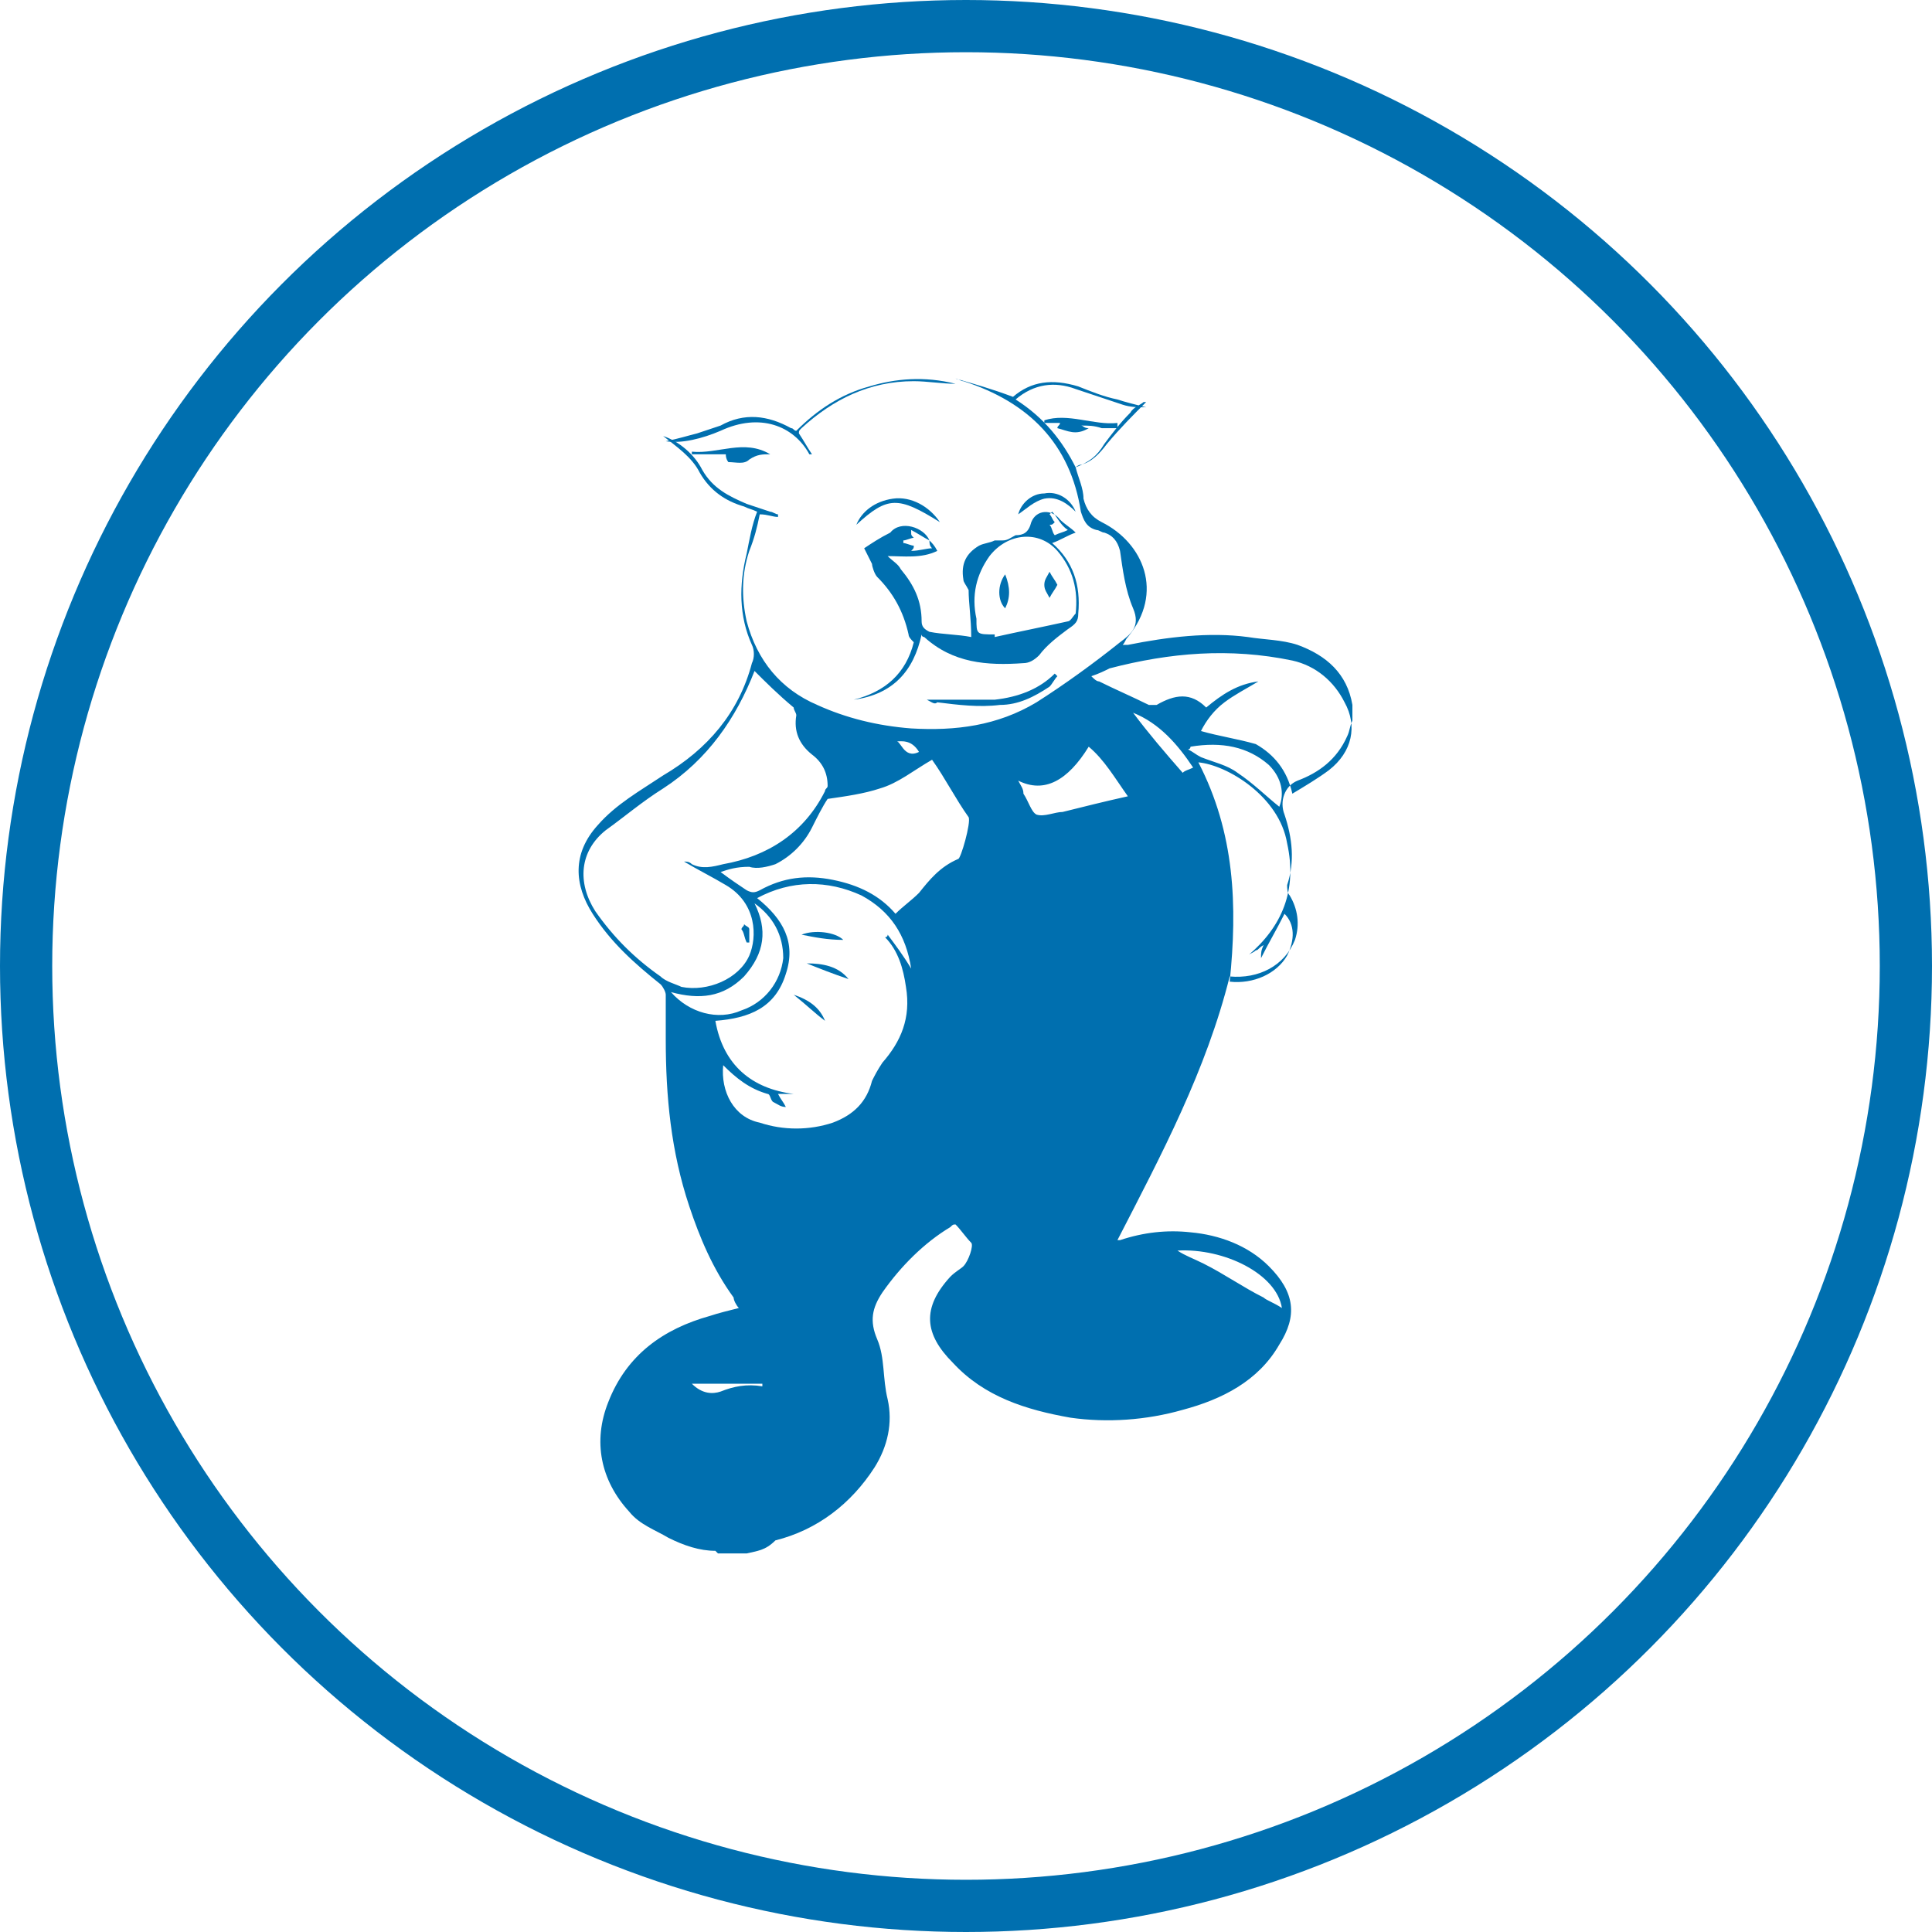 <?xml version="1.0" encoding="utf-8"?>
<!-- Generator: Adobe Illustrator 21.0.2, SVG Export Plug-In . SVG Version: 6.00 Build 0)  -->
<svg version="1.1" id="Layer_1" xmlns="http://www.w3.org/2000/svg" xmlns:xlink="http://www.w3.org/1999/xlink" x="0px" y="0px"
	 viewBox="0 0 74 74" style="enable-background:new 0 0 74 74;" xml:space="preserve">
<style type="text/css">
	.st0{fill:none;stroke:#006FAF;stroke-width:2;stroke-miterlimit:10;}
	.st1{fill:#006FAF;}
</style>
<circle class="st0" cx="37" cy="37" r="36"/>
<g>
	<path class="st1" d="M28.6,59.5c-0.4,0-0.8,0-1.1,0l-0.1-0.1c-0.6,0-1.2-0.2-1.8-0.5c-0.5-0.3-1.1-0.5-1.5-1
		c-1.1-1.2-1.4-2.7-0.8-4.2c0.7-1.8,2.1-2.8,3.9-3.3c0.3-0.1,0.7-0.2,1.1-0.3c-0.1-0.1-0.2-0.3-0.2-0.4c-0.8-1.1-1.3-2.3-1.7-3.5
		c-0.7-2.1-0.9-4.2-0.9-6.4c0-0.6,0-1.1,0-1.7c0-0.1-0.1-0.3-0.2-0.4c-1-0.8-1.9-1.6-2.6-2.7c-0.7-1.1-0.8-2.3,0.2-3.4
		c0.7-0.8,1.6-1.3,2.5-1.9c1.7-1,2.9-2.4,3.4-4.3c0.1-0.2,0.1-0.5,0-0.7c-0.5-1.1-0.5-2.3-0.2-3.5c0.1-0.5,0.2-1.1,0.4-1.6
		c-0.2-0.1-0.3-0.1-0.5-0.2c-0.7-0.2-1.3-0.6-1.7-1.3c-0.3-0.6-0.9-1-1.4-1.4c0.6,0.2,1.2,0.7,1.5,1.3c0.4,0.7,1,1,1.7,1.3
		c0.3,0.1,0.6,0.2,0.9,0.3c0.1,0,0.2,0.1,0.3,0.1v0.1c-0.2,0-0.4-0.1-0.7-0.1c-0.1,0.5-0.2,0.9-0.4,1.4c-0.3,0.9-0.3,1.8-0.1,2.7
		c0.4,1.5,1.3,2.6,2.7,3.2c1.1,0.5,2.3,0.8,3.6,0.9c1.7,0.1,3.3-0.1,4.8-1c1.1-0.7,2.2-1.5,3.2-2.3c0.4-0.3,0.8-0.6,0.5-1.3
		c-0.3-0.7-0.4-1.5-0.5-2.2c-0.1-0.4-0.3-0.6-0.6-0.7c-0.1,0-0.2-0.1-0.3-0.1c-0.4-0.1-0.5-0.4-0.6-0.7c-0.4-2.6-2-4.2-4.5-5
		c-0.1,0-0.2-0.1-0.3-0.1l0,0c0.7,0.2,1.4,0.4,2.2,0.7c0.7-0.6,1.5-0.7,2.5-0.4c0.5,0.2,1,0.4,1.5,0.5c0.3,0.1,0.7,0.2,1.1,0.3
		c-0.3,0-0.6,0-0.9-0.1c-0.6-0.2-1.2-0.4-1.8-0.6c-0.8-0.3-1.6-0.2-2.3,0.4c1.1,0.7,1.8,1.6,2.3,2.6c0.5-0.2,0.8-0.4,1.1-0.9
		c0.3-0.4,0.6-0.8,1-1.2c0.1-0.2,0.4-0.3,0.5-0.4c0.1,0,0.1,0,0.1,0c-0.5,0.5-1,1-1.5,1.6c-0.3,0.4-0.6,0.7-1,0.8
		c-0.1,0-0.2,0.1-0.2,0.1c0.1,0.4,0.3,0.8,0.3,1.2c0.1,0.4,0.3,0.7,0.7,0.9c1.6,0.8,2.4,2.7,1,4.4c-0.1,0.1-0.1,0.2-0.2,0.3
		c0.1,0,0.2,0,0.2,0c1.5-0.3,3.1-0.5,4.6-0.3c0.6,0.1,1.3,0.1,1.9,0.3c1.1,0.4,1.9,1.1,2.1,2.3c0,0.2,0,0.4,0,0.6
		c-0.1,0.2-0.1,0.4-0.2,0.6c-0.4,0.9-1.1,1.4-1.9,1.7c-0.5,0.2-0.7,0.8-0.5,1.3c0.3,0.9,0.4,1.8,0.1,2.7c0,0.1,0,0.3,0.1,0.4
		c0.3,0.5,0.4,1.1,0.2,1.7c-0.4,1-1.4,1.5-2.5,1.4c-0.9,3.6-2.6,6.8-4.3,10.1h0.1c0.9-0.3,1.8-0.4,2.7-0.3c1.1,0.1,2.2,0.5,3,1.3
		c1,1,1.1,1.9,0.4,3c-0.8,1.4-2.2,2.1-3.7,2.5c-1.4,0.4-2.9,0.5-4.3,0.3c-1.7-0.3-3.3-0.8-4.5-2.1c-1.1-1.1-1.2-2.1-0.1-3.3
		c0.2-0.2,0.4-0.3,0.5-0.4c0.2-0.2,0.4-0.8,0.3-0.9c-0.2-0.2-0.4-0.5-0.6-0.7c-0.1,0-0.1,0-0.2,0.1c-1,0.6-1.9,1.5-2.6,2.5
		c-0.4,0.6-0.5,1.1-0.2,1.8s0.2,1.5,0.4,2.3c0.2,0.9,0,1.8-0.5,2.6c-0.9,1.4-2.2,2.4-3.8,2.8C29.3,59.4,29,59.4,28.6,59.5z
		 M28.9,25.7c-0.7,1.8-1.8,3.4-3.5,4.5c-0.8,0.5-1.5,1.1-2.2,1.6c-1,0.8-1.1,2-0.4,3.1c0.7,1,1.5,1.8,2.5,2.5
		c0.2,0.2,0.6,0.3,0.8,0.4c1,0.2,2.2-0.3,2.6-1.2c0.3-0.7,0.3-2-0.9-2.7c-0.5-0.3-1.1-0.6-1.6-0.9c0.1,0,0.2,0,0.3,0.1
		c0.4,0.2,0.8,0.1,1.2,0c1.7-0.3,3.1-1.2,3.9-2.8c0-0.1,0.1-0.1,0.1-0.2c0-0.5-0.2-0.9-0.6-1.2c-0.5-0.4-0.7-0.9-0.6-1.5
		c0-0.1-0.1-0.2-0.1-0.3C29.8,26.6,29.3,26.1,28.9,25.7z M29,34.4c1,0.8,1.5,1.7,1.1,2.9c-0.4,1.3-1.4,1.7-2.7,1.8
		c0.3,1.7,1.4,2.6,3,2.8c-0.2,0-0.4,0-0.6,0c0.1,0.2,0.2,0.3,0.3,0.5c-0.2,0-0.3-0.1-0.5-0.2c-0.1-0.1-0.1-0.3-0.2-0.3
		c-0.7-0.2-1.2-0.6-1.7-1.1c-0.1,1,0.4,2,1.4,2.2c0.9,0.3,1.9,0.3,2.8,0c0.8-0.3,1.3-0.8,1.5-1.6c0.1-0.2,0.2-0.4,0.4-0.7
		c0.7-0.8,1.1-1.7,0.9-2.9c-0.1-0.7-0.3-1.4-0.8-1.9c0,0,0.1,0,0.1-0.1c0.3,0.4,0.6,0.8,0.9,1.3c-0.2-1.3-0.8-2.2-1.9-2.8
		C31.7,33.7,30.3,33.7,29,34.4z M49.5,30.4c0.5-0.3,1-0.6,1.4-0.9c0.9-0.7,1.1-1.7,0.6-2.6c-0.4-0.8-1.1-1.4-2-1.6
		c-2.4-0.5-4.7-0.3-7,0.3c-0.2,0.1-0.4,0.2-0.7,0.3c0.1,0.1,0.2,0.2,0.3,0.2c0.6,0.3,1.3,0.6,1.9,0.9c0.1,0,0.2,0,0.3,0
		c0.7-0.4,1.3-0.5,1.9,0.1c0.6-0.5,1.2-0.9,2-1c-0.5,0.3-0.9,0.5-1.3,0.8c-0.4,0.3-0.7,0.7-0.9,1.1c0.7,0.2,1.4,0.3,2.1,0.5
		C48.8,28.9,49.3,29.5,49.5,30.4z M27.6,33.4c0.4,0.3,0.7,0.5,1,0.7c0.2,0.1,0.3,0.1,0.5,0c0.9-0.5,1.8-0.6,2.8-0.4
		c1,0.2,1.8,0.6,2.4,1.3c0.3-0.3,0.6-0.5,0.9-0.8c0.4-0.5,0.8-1,1.5-1.3c0.1,0,0.5-1.4,0.4-1.6c-0.5-0.7-0.9-1.5-1.4-2.2
		c-0.7,0.4-1.3,0.9-2,1.1c-0.6,0.2-1.3,0.3-2,0.4c-0.2,0.3-0.4,0.7-0.6,1.1c-0.3,0.6-0.8,1.1-1.4,1.4c-0.3,0.1-0.7,0.2-1,0.1
		C28.2,33.2,27.9,33.3,27.6,33.4z M45.9,29.2c1.4,2.7,1.5,5.5,1.2,8.4c0.9,0.1,1.8-0.3,2.2-1c0.3-0.6,0.3-1.2-0.1-1.6
		c-0.3,0.6-0.6,1.1-0.9,1.7c0-0.2,0-0.3,0.1-0.5c-0.2,0.1-0.2,0.2-0.3,0.2c-0.1,0.1-0.2,0.1-0.3,0.2c1.3-1.1,1.9-2.5,1.5-4.3
		C49,30.5,47,29.3,45.9,29.2z M39,29.9c0.1,0.2,0.2,0.3,0.2,0.5c0.2,0.3,0.3,0.7,0.5,0.8c0.3,0.1,0.7-0.1,1-0.1
		c0.8-0.2,1.6-0.4,2.5-0.6c-0.5-0.7-0.9-1.4-1.5-1.9C40.9,29.9,40,30.4,39,29.9z M28.9,34.6c0.5,1,0.4,1.9-0.4,2.8
		c-0.8,0.8-1.7,0.9-2.8,0.6c0.7,0.8,1.8,1.1,2.7,0.7c0.9-0.3,1.5-1.1,1.6-2C30,35.8,29.6,35.1,28.9,34.6z M45.6,28.6
		c0,0,0,0.1-0.1,0.1c0.2,0.1,0.3,0.2,0.5,0.3c0.5,0.2,1,0.3,1.4,0.6c0.6,0.4,1.1,0.9,1.6,1.3c0.2-0.5,0.1-1.1-0.4-1.6
		C47.8,28.6,46.8,28.4,45.6,28.6z M49.1,50.1c-0.2-1.3-2.2-2.3-4-2.2c0.3,0.2,0.6,0.3,1,0.5c0.8,0.4,1.5,0.9,2.3,1.3
		C48.5,49.8,48.8,49.9,49.1,50.1z M45.7,29.4c-0.6-0.9-1.3-1.7-2.3-2.1c0.6,0.8,1.2,1.5,1.9,2.3C45.4,29.5,45.5,29.5,45.7,29.4z
		 M26.5,53c0.4,0.4,0.8,0.4,1.1,0.3c0.5-0.2,1-0.3,1.6-0.2V53C28.3,53,27.5,53,26.5,53z M35.2,28.8c-0.3-0.5-0.7-0.4-0.9-0.4
		C34.5,28.3,34.6,29.1,35.2,28.8z"/>
	<path class="st1" d="M35.6,20.7c0.1,0.1,0.2,0.2,0.3,0.4c-0.6,0.3-1.3,0.2-1.9,0.2c0.2,0.2,0.4,0.3,0.5,0.5c0.5,0.6,0.8,1.2,0.8,2
		c0,0.2,0.1,0.3,0.3,0.4c0.5,0.1,1.1,0.1,1.6,0.2c0-0.7-0.1-1.3-0.1-1.8c-0.1-0.2-0.2-0.3-0.2-0.4c-0.1-0.6,0.1-1,0.6-1.3
		c0.2-0.1,0.4-0.1,0.6-0.2c0.1,0,0.2,0,0.3,0c0.2,0,0.3-0.1,0.5-0.2c0.3,0,0.5-0.1,0.6-0.5c0.2-0.5,0.8-0.5,1.1-0.1
		c0.2,0.2,0.4,0.3,0.6,0.5c-0.3,0.1-0.6,0.3-0.9,0.4c0.8,0.7,1.1,1.6,1,2.7c0,0.3-0.1,0.4-0.4,0.6c-0.4,0.3-0.8,0.6-1.1,1
		c-0.2,0.2-0.4,0.3-0.6,0.3c-1.4,0.1-2.7,0-3.8-1c0,0-0.1,0-0.1-0.1c-0.3,1.4-1.1,2.3-2.6,2.5c1.2-0.3,2-1,2.3-2.2
		c-0.1-0.1-0.2-0.2-0.2-0.3c-0.2-0.9-0.6-1.6-1.2-2.2c-0.1-0.1-0.2-0.4-0.2-0.5c-0.1-0.2-0.2-0.4-0.3-0.6c0.3-0.2,0.6-0.4,1-0.6
		C34.5,19.9,35.4,20.2,35.6,20.7c-0.2-0.1-0.5-0.3-0.7-0.4v0.1c0,0.1,0,0.1,0.1,0.2c-0.1,0-0.3,0.1-0.4,0.1v0.1
		c0.1,0,0.3,0.1,0.4,0.1c0,0.1,0,0.1-0.1,0.2c0.3,0,0.6-0.1,0.8-0.1C35.6,20.9,35.6,20.8,35.6,20.7z M38.1,24.3v0.1
		c0.9-0.2,1.9-0.4,2.8-0.6c0.1,0,0.2-0.2,0.3-0.3c0.1-0.9-0.1-1.7-0.7-2.4c-0.7-0.8-1.9-0.7-2.6,0.2c-0.5,0.7-0.7,1.5-0.5,2.4
		C37.4,24.3,37.4,24.3,38.1,24.3z M40.9,20.3L40.9,20.3c-0.3-0.2-0.4-0.5-0.6-0.7c0,0,0,0-0.1,0.1c0.1,0.1,0.1,0.2,0.2,0.3
		c-0.1,0.1-0.1,0.1-0.2,0.1c0.1,0.1,0.1,0.3,0.2,0.4C40.6,20.4,40.7,20.4,40.9,20.3z"/>
	<path class="st1" d="M36.6,14.7c-0.5,0-1.1-0.1-1.6-0.1c-1.7,0-3.1,0.7-4.3,1.8c-0.1,0.1-0.1,0.1-0.1,0.2c0.2,0.3,0.3,0.5,0.5,0.8
		c-0.1,0-0.1,0-0.1,0c-0.6-1.1-1.9-1.6-3.4-0.9c-0.7,0.3-1.5,0.5-2.1,0.4c0.5-0.1,0.8-0.2,1.2-0.3c0.3-0.1,0.6-0.2,0.9-0.3
		c0.9-0.5,1.8-0.4,2.7,0.1c0.1,0,0.1,0.1,0.2,0.1c0.8-0.8,1.7-1.4,2.8-1.7C34.3,14.5,35.4,14.4,36.6,14.7
		C36.6,14.6,36.6,14.7,36.6,14.7L36.6,14.7z"/>
	<path class="st1" d="M35.5,26.8c0.9,0,1.7,0,2.6,0c0.9-0.1,1.7-0.4,2.3-1l0.1,0.1c-0.1,0.1-0.2,0.3-0.3,0.4
		C39.6,26.7,39,27,38.3,27c-0.8,0.1-1.6,0-2.4-0.1C35.8,27,35.7,26.9,35.5,26.8L35.5,26.8z"/>
	<path class="st1" d="M26.5,17.3c1,0.1,2-0.5,3,0.1c-0.3,0-0.5,0-0.8,0.2c-0.2,0.2-0.5,0.1-0.8,0.1c0,0-0.1-0.1-0.1-0.3
		c-0.4,0-0.8,0-1.3,0C26.5,17.4,26.5,17.4,26.5,17.3z"/>
	<path class="st1" d="M36,20c-1.6-1-2-1-3.2,0.1c0.2-0.5,0.7-0.9,1.4-1S35.6,19.4,36,20z"/>
	<path class="st1" d="M39,19.7c0.1-0.4,0.5-0.8,1-0.8c0.5-0.1,1,0.2,1.2,0.7c-0.3-0.3-0.7-0.6-1.2-0.5C39.6,19.2,39.3,19.5,39,19.7z
		"/>
	<path class="st1" d="M28.6,36.1c-0.1-0.2-0.1-0.4-0.2-0.5c0-0.1,0.1-0.1,0.1-0.2c0.1,0.1,0.2,0.1,0.2,0.2c0,0.2,0,0.4,0,0.5H28.6z"
		/>
	<path class="st1" d="M30.9,36.9c0.6,0,1.2,0.1,1.6,0.6C31.9,37.3,31.4,37.1,30.9,36.9z"/>
	<path class="st1" d="M30.7,35.8c0.5-0.2,1.3-0.1,1.6,0.2C31.7,36,31.2,35.9,30.7,35.8z"/>
	<path class="st1" d="M31.6,39.1c-0.4-0.3-0.7-0.6-1.2-1C31,38.3,31.4,38.6,31.6,39.1z"/>
	<path class="st1" d="M41.4,16.3c0.1,0,0.1,0.1,0.3,0.1c-0.5,0.3-0.8,0.1-1.2,0c0-0.1,0.1-0.1,0.1-0.2c-0.2,0-0.4,0-0.6,0v-0.1
		c0.9-0.3,1.9,0.2,2.8,0.1c0,0.1,0,0.1,0,0.2c-0.2,0-0.4,0-0.6,0C41.9,16.3,41.7,16.3,41.4,16.3C41.5,16.3,41.5,16.3,41.4,16.3z"/>
	<path class="st1" d="M40.5,22.4c-0.1,0.2-0.2,0.3-0.3,0.5c-0.1-0.2-0.2-0.3-0.2-0.5s0.1-0.3,0.2-0.5C40.3,22.1,40.4,22.2,40.5,22.4
		z"/>
	<path class="st1" d="M38.5,22c0.2,0.5,0.2,0.9,0,1.3C38.2,23,38.2,22.4,38.5,22z"/>
</g>
</svg>

